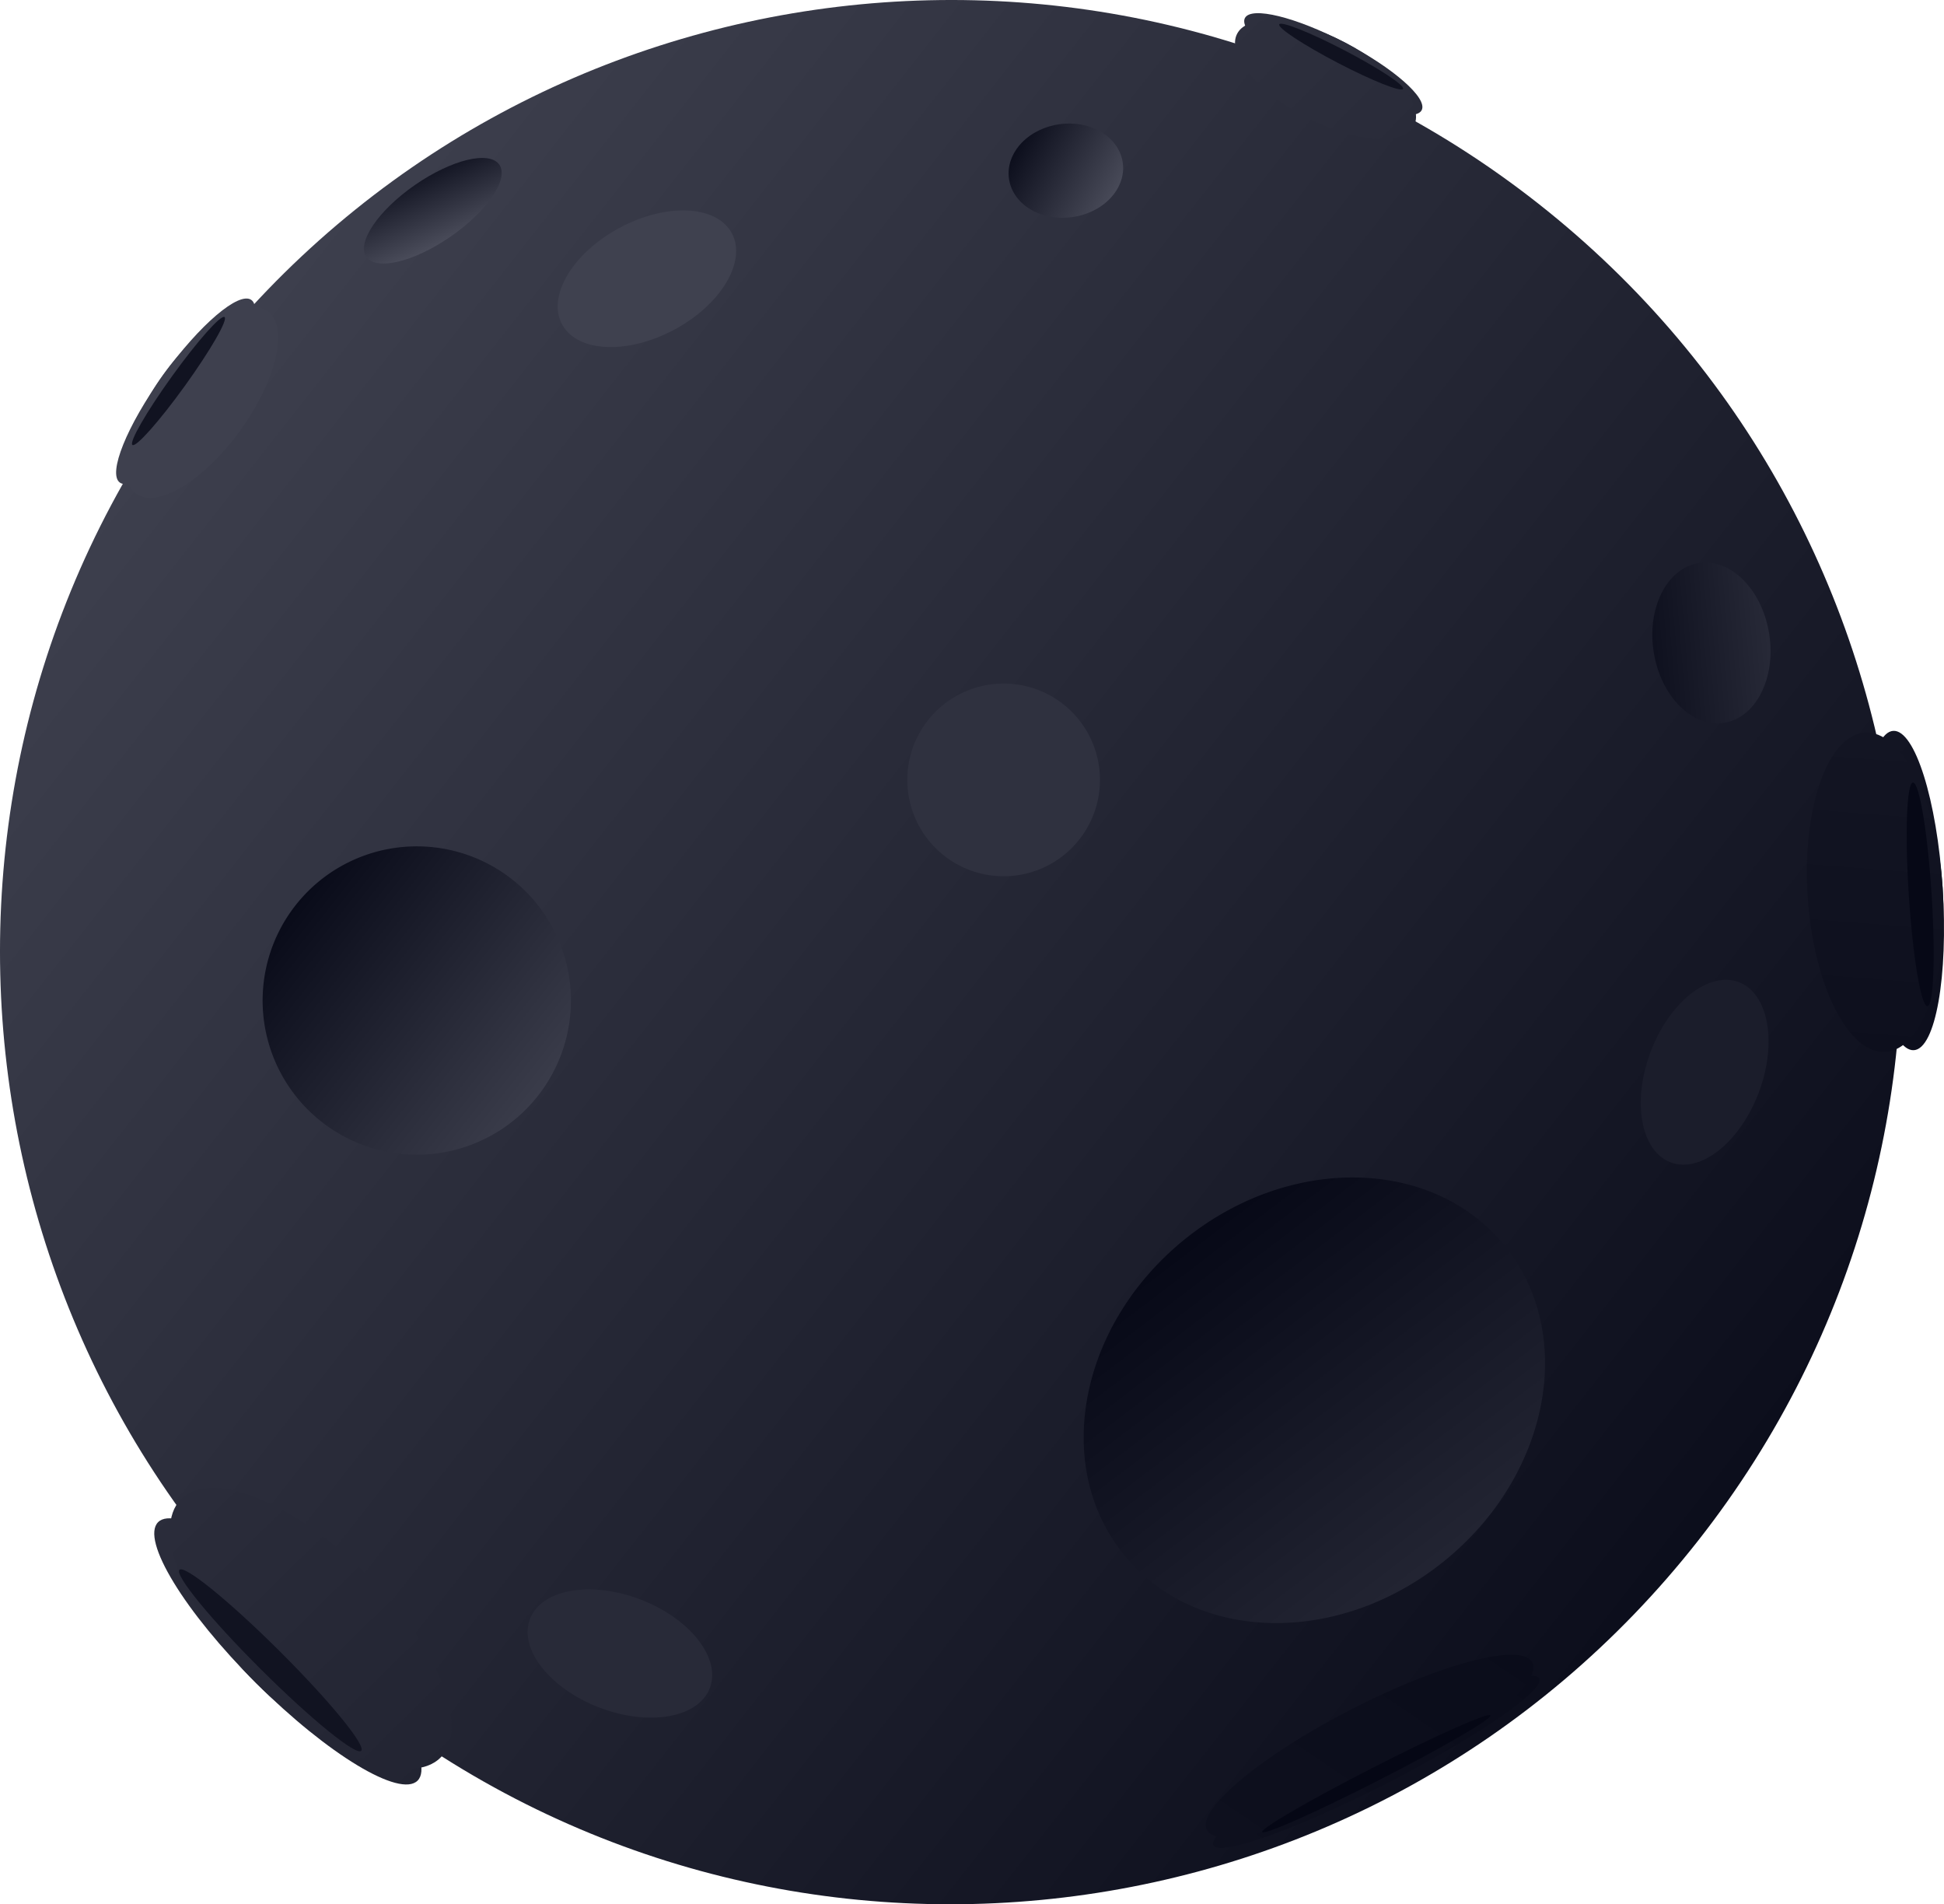 <svg id="Moon" xmlns="http://www.w3.org/2000/svg" xmlns:xlink="http://www.w3.org/1999/xlink" width="398.54" height="390.307" viewBox="0 0 398.54 390.307">
  <defs>
    <linearGradient id="linear-gradient" x1="0.107" y1="0.191" x2="0.893" y2="0.809" gradientUnits="objectBoundingBox">
      <stop offset="0" stop-color="#404250"/>
      <stop offset="1" stop-color="#090b19"/>
    </linearGradient>
    <linearGradient id="linear-gradient-2" x1="0.107" y1="0.191" x2="0.893" y2="0.809" gradientUnits="objectBoundingBox">
      <stop offset="0" stop-color="#090b19"/>
      <stop offset="1" stop-color="#3a3c4a"/>
    </linearGradient>
    <linearGradient id="linear-gradient-3" x1="0.057" y1="0.293" x2="0.943" y2="0.707" gradientUnits="objectBoundingBox">
      <stop offset="0" stop-color="#080a18"/>
      <stop offset="1" stop-color="#4c4e5c"/>
    </linearGradient>
    <linearGradient id="linear-gradient-4" x1="0.012" y1="0.557" x2="0.988" y2="0.443" gradientUnits="objectBoundingBox">
      <stop offset="0" stop-color="#0f111f"/>
      <stop offset="1" stop-color="#272937"/>
    </linearGradient>
    <linearGradient id="linear-gradient-5" x1="0.37" y1="0.256" x2="0.63" y2="0.744" gradientUnits="objectBoundingBox">
      <stop offset="0" stop-color="#161826"/>
      <stop offset="1" stop-color="#4c4e5c"/>
    </linearGradient>
    <linearGradient id="linear-gradient-6" x1="0.218" y1="0.14" x2="0.782" y2="0.86" gradientUnits="objectBoundingBox">
      <stop offset="0" stop-color="#060816"/>
      <stop offset="1" stop-color="#242634"/>
    </linearGradient>
    <linearGradient id="linear-gradient-7" x1="1.006" y1="0.987" x2="0.041" gradientUnits="objectBoundingBox">
      <stop offset="0" stop-color="#222432"/>
      <stop offset="1" stop-color="#2b2d3b"/>
    </linearGradient>
    <linearGradient id="linear-gradient-8" x1="1.042" y1="0.932" x2="0.023" xlink:href="#linear-gradient-7"/>
    <linearGradient id="linear-gradient-9" x1="1.036" x2="0" y2="0.986" gradientUnits="objectBoundingBox">
      <stop offset="0" stop-color="#0a0c1a"/>
      <stop offset="1" stop-color="#0e101e"/>
    </linearGradient>
    <linearGradient id="linear-gradient-10" x1="1.03" y2="0.944" xlink:href="#linear-gradient-9"/>
    <linearGradient id="linear-gradient-11" x1="0.584" y1="0.994" x2="0.365" gradientUnits="objectBoundingBox">
      <stop offset="0" stop-color="#0d0f1d"/>
      <stop offset="1" stop-color="#131523"/>
    </linearGradient>
    <linearGradient id="linear-gradient-12" x1="0.467" y1="1.019" x2="0.5" xlink:href="#linear-gradient-11"/>
    <linearGradient id="linear-gradient-13" x2="1.023" y2="0.793" gradientUnits="objectBoundingBox">
      <stop offset="0" stop-color="#2e303e"/>
      <stop offset="1" stop-color="#292b39"/>
    </linearGradient>
    <linearGradient id="linear-gradient-14" y1="0.06" x2="1.055" y2="0.737" xlink:href="#linear-gradient-13"/>
  </defs>
  <path id="Ellipse" d="M315.405,41.761c84.614,66.624,99.263,189.31,32.72,274.026S159.044,415.17,74.43,348.546-24.833,159.237,41.71,74.52,230.791-24.863,315.405,41.761Z" transform="translate(0 0)" fill="url(#linear-gradient)"/>
  <path id="Ellipse_2" data-name="Ellipse 2" d="M51.131,6.76A31.6,31.6,0,1,1,6.76,12.069,31.6,31.6,0,0,1,51.131,6.76Z" transform="translate(53.841 173.47)" fill="url(#linear-gradient-2)"/>
  <path id="Ellipse_2.2" data-name="Ellipse 2.2" d="M17.2.869c5.741,2.209,7.95,7.936,4.935,12.793s-10.113,7-15.854,4.8-7.95-7.936-4.935-12.793S11.462-1.34,17.2.869Z" transform="translate(206.773 25.32)" fill="url(#linear-gradient-3)"/>
  <path id="Ellipse_2.3" data-name="Ellipse 2.3" d="M9.529.108c6.538-1.035,13,5.459,14.431,14.5s-2.708,17.218-9.246,18.253-13-5.459-14.431-14.5S2.991,1.143,9.529.108Z" transform="translate(338.741 115.294)" fill="url(#linear-gradient-4)"/>
  <path id="Ellipse_2.4" data-name="Ellipse 2.4" d="M27.746,1.379c2.021,2.917-2.442,9.51-9.97,14.727S2.508,23.185.486,20.268s2.442-9.51,9.97-14.727S25.725-1.539,27.746,1.379Z" transform="translate(74.616 32.374)" fill="url(#linear-gradient-5)"/>
  <path id="Ellipse_2.1" data-name="Ellipse 2.1" d="M86.323,13.991c14.746,18.168,9.225,47.079-12.33,64.574s-50.984,16.95-65.73-1.219S-.962,30.268,20.593,12.773,71.577-4.177,86.323,13.991Z" transform="translate(222.162 241.336)" fill="url(#linear-gradient-6)"/>
  <path id="Ellipse_3.1" data-name="Ellipse 3.1" d="M27.727.292c2.532,1.824-1.451,11.682-8.9,22.019S3.295,39.547.762,37.723,2.213,26.041,9.659,15.7,25.195-1.532,27.727.292Z" transform="translate(23.806 61.187)" fill="#3e404e"/>
  <path id="Ellipse_3.2" data-name="Ellipse 3.2" d="M29.118.854c4.37,3.148,1.876,14.079-5.57,24.415S6.523,41.433,2.153,38.285.277,24.205,7.723,13.869,24.748-2.294,29.118.854Z" transform="translate(25.742 62.91)" fill="#3e404e"/>
  <path id="Ellipse_3" data-name="Ellipse 3" d="M18.98.036c.737.531-2.893,6.83-8.108,14.069S.832,26.782.095,26.251,2.988,19.421,8.2,12.182,18.243-.5,18.98.036Z" transform="translate(27.054 64.951)" fill="#111321"/>
  <path id="Ellipse_3.9" data-name="Ellipse 3.9" d="M.786.8c3.583-3.6,18.4,5.339,33.09,19.966s23.7,29.4,20.113,33S35.591,48.424,20.9,33.8-2.8,4.4.786.8Z" transform="translate(31.624 311.192)" fill="url(#linear-gradient-7)"/>
  <path id="Ellipse_3.10" data-name="Ellipse 3.10" d="M2.268,2.3c6.184-6.211,23.106.61,37.8,15.237s21.589,31.519,15.405,37.73-23.106-.61-37.8-15.237S-3.916,8.508,2.268,2.3Z" transform="translate(34.851 304.962)" fill="url(#linear-gradient-8)"/>
  <path id="Ellipse_3.11" data-name="Ellipse 3.11" d="M.1.1C1.14-.949,10.326,6.506,20.616,16.75S38.4,36.147,37.359,37.194,27.13,30.786,16.84,20.542-.946,1.145.1.1Z" transform="translate(36.692 321.655)" fill="#111321"/>
  <path id="Ellipse_3.12" data-name="Ellipse 3.12" d="M.061,34.705c-1.1-2.461,12.962-12.1,31.415-21.52S65.783-1.884,66.886.576,53.924,12.672,35.471,22.1,1.164,37.166.061,34.705Z" transform="translate(248.669 343.478)" fill="url(#linear-gradient-9)"/>
  <path id="Ellipse_3.13" data-name="Ellipse 3.13" d="M.18,35.786c-1.9-4.246,11.513-15.328,29.966-24.753S65.1-2.59,67.005,1.657,55.493,16.985,37.039,26.41,2.084,40.032.18,35.786Z" transform="translate(247.183 339.165)" fill="url(#linear-gradient-10)"/>
  <path id="Ellipse_3.14" data-name="Ellipse 3.14" d="M.007,23.974c-.321-.716,9.9-6.647,22.82-13.248S46.488-.645,46.809.071s-9.9,6.647-22.82,13.248S.328,24.69.007,23.974Z" transform="translate(258.747 351.524)" fill="#050715"/>
  <path id="Ellipse_3.3" data-name="Ellipse 3.3" d="M10.415,65.449c-4.428.287-8.966-14.131-10.137-32.2S1.747.291,6.174,0s8.966,14.131,10.138,32.2S14.843,65.162,10.415,65.449Z" transform="translate(381.951 149.801)" fill="url(#linear-gradient-11)"/>
  <path id="Ellipse_3.4" data-name="Ellipse 3.4" d="M16.118,65.457C8.478,65.952,1.335,51.7.164,33.631S4.237.508,11.877.013,26.661,13.766,27.832,31.838,23.759,64.962,16.118,65.457Z" transform="translate(370.43 150.148)" fill="url(#linear-gradient-12)"/>
  <path id="Ellipse_3.5" data-name="Ellipse 3.5" d="M4.251,45.836c-1.288.083-3-10.109-3.818-22.766S-.008.084,1.281,0s3,10.109,3.818,22.766S5.539,45.752,4.251,45.836Z" transform="translate(390.891 160.396)" fill="#060816"/>
  <path id="Ellipse_3.6" data-name="Ellipse 3.6" d="M36.385,19.877c-1.278,2.452-10.425.212-20.431-5S-1.129,3.445.149.994,10.574.782,20.58,6,37.663,17.426,36.385,19.877Z" transform="translate(255.073 2.701)" fill="url(#linear-gradient-13)"/>
  <path id="Ellipse_3.7" data-name="Ellipse 3.7" d="M36.675,21.6c-2.2,4.23-12.1,3.433-22.11-1.782S-1.766,6.947.438,2.717,12.542-.716,22.548,4.5,38.879,17.37,36.675,21.6Z" transform="translate(253.19 4.199)" fill="url(#linear-gradient-14)"/>
  <path id="Ellipse_3.8" data-name="Ellipse 3.8" d="M25.4,13.352c-.372.713-6.354-1.669-13.362-5.321S-.354.84.018.126,6.372,1.8,13.381,5.447,25.769,12.638,25.4,13.352Z" transform="translate(262.239 4.864)" fill="#101220"/>
  <path id="Ellipse_4" data-name="Ellipse 4" d="M37.159,10.423A19.749,19.749,0,1,1,10.423,2.347,19.749,19.749,0,0,1,37.159,10.423Z" transform="translate(186.002 140.097)" fill="#2f313f"/>
  <path id="Ellipse_4.3" data-name="Ellipse 4.3" d="M37.349,20.239C35,26.346,24.839,28.119,14.661,24.2S-1.862,12.151.49,6.044,13-1.836,23.178,2.083,39.7,14.132,37.349,20.239Z" transform="translate(108.169 325.77)" fill="#282a38"/>
  <path id="Ellipse_4.1" data-name="Ellipse 4.1" d="M35.7,4.674C38.787,10.442,33.5,19.3,23.887,24.448S3.975,29.1.883,23.334,3.078,8.714,12.691,3.561,32.6-1.094,35.7,4.674Z" transform="translate(114.335 43.13)" fill="#3f414f"/>
  <path id="Ellipse_4.2" data-name="Ellipse 4.2" d="M20.083.473c6.122,2.313,7.959,12.46,4.1,22.663S12.242,39.734,6.12,37.421s-7.959-12.46-4.1-22.663S13.961-1.84,20.083.473Z" transform="translate(336.374 200.819)" fill="#1b1d2b"/>
</svg>
